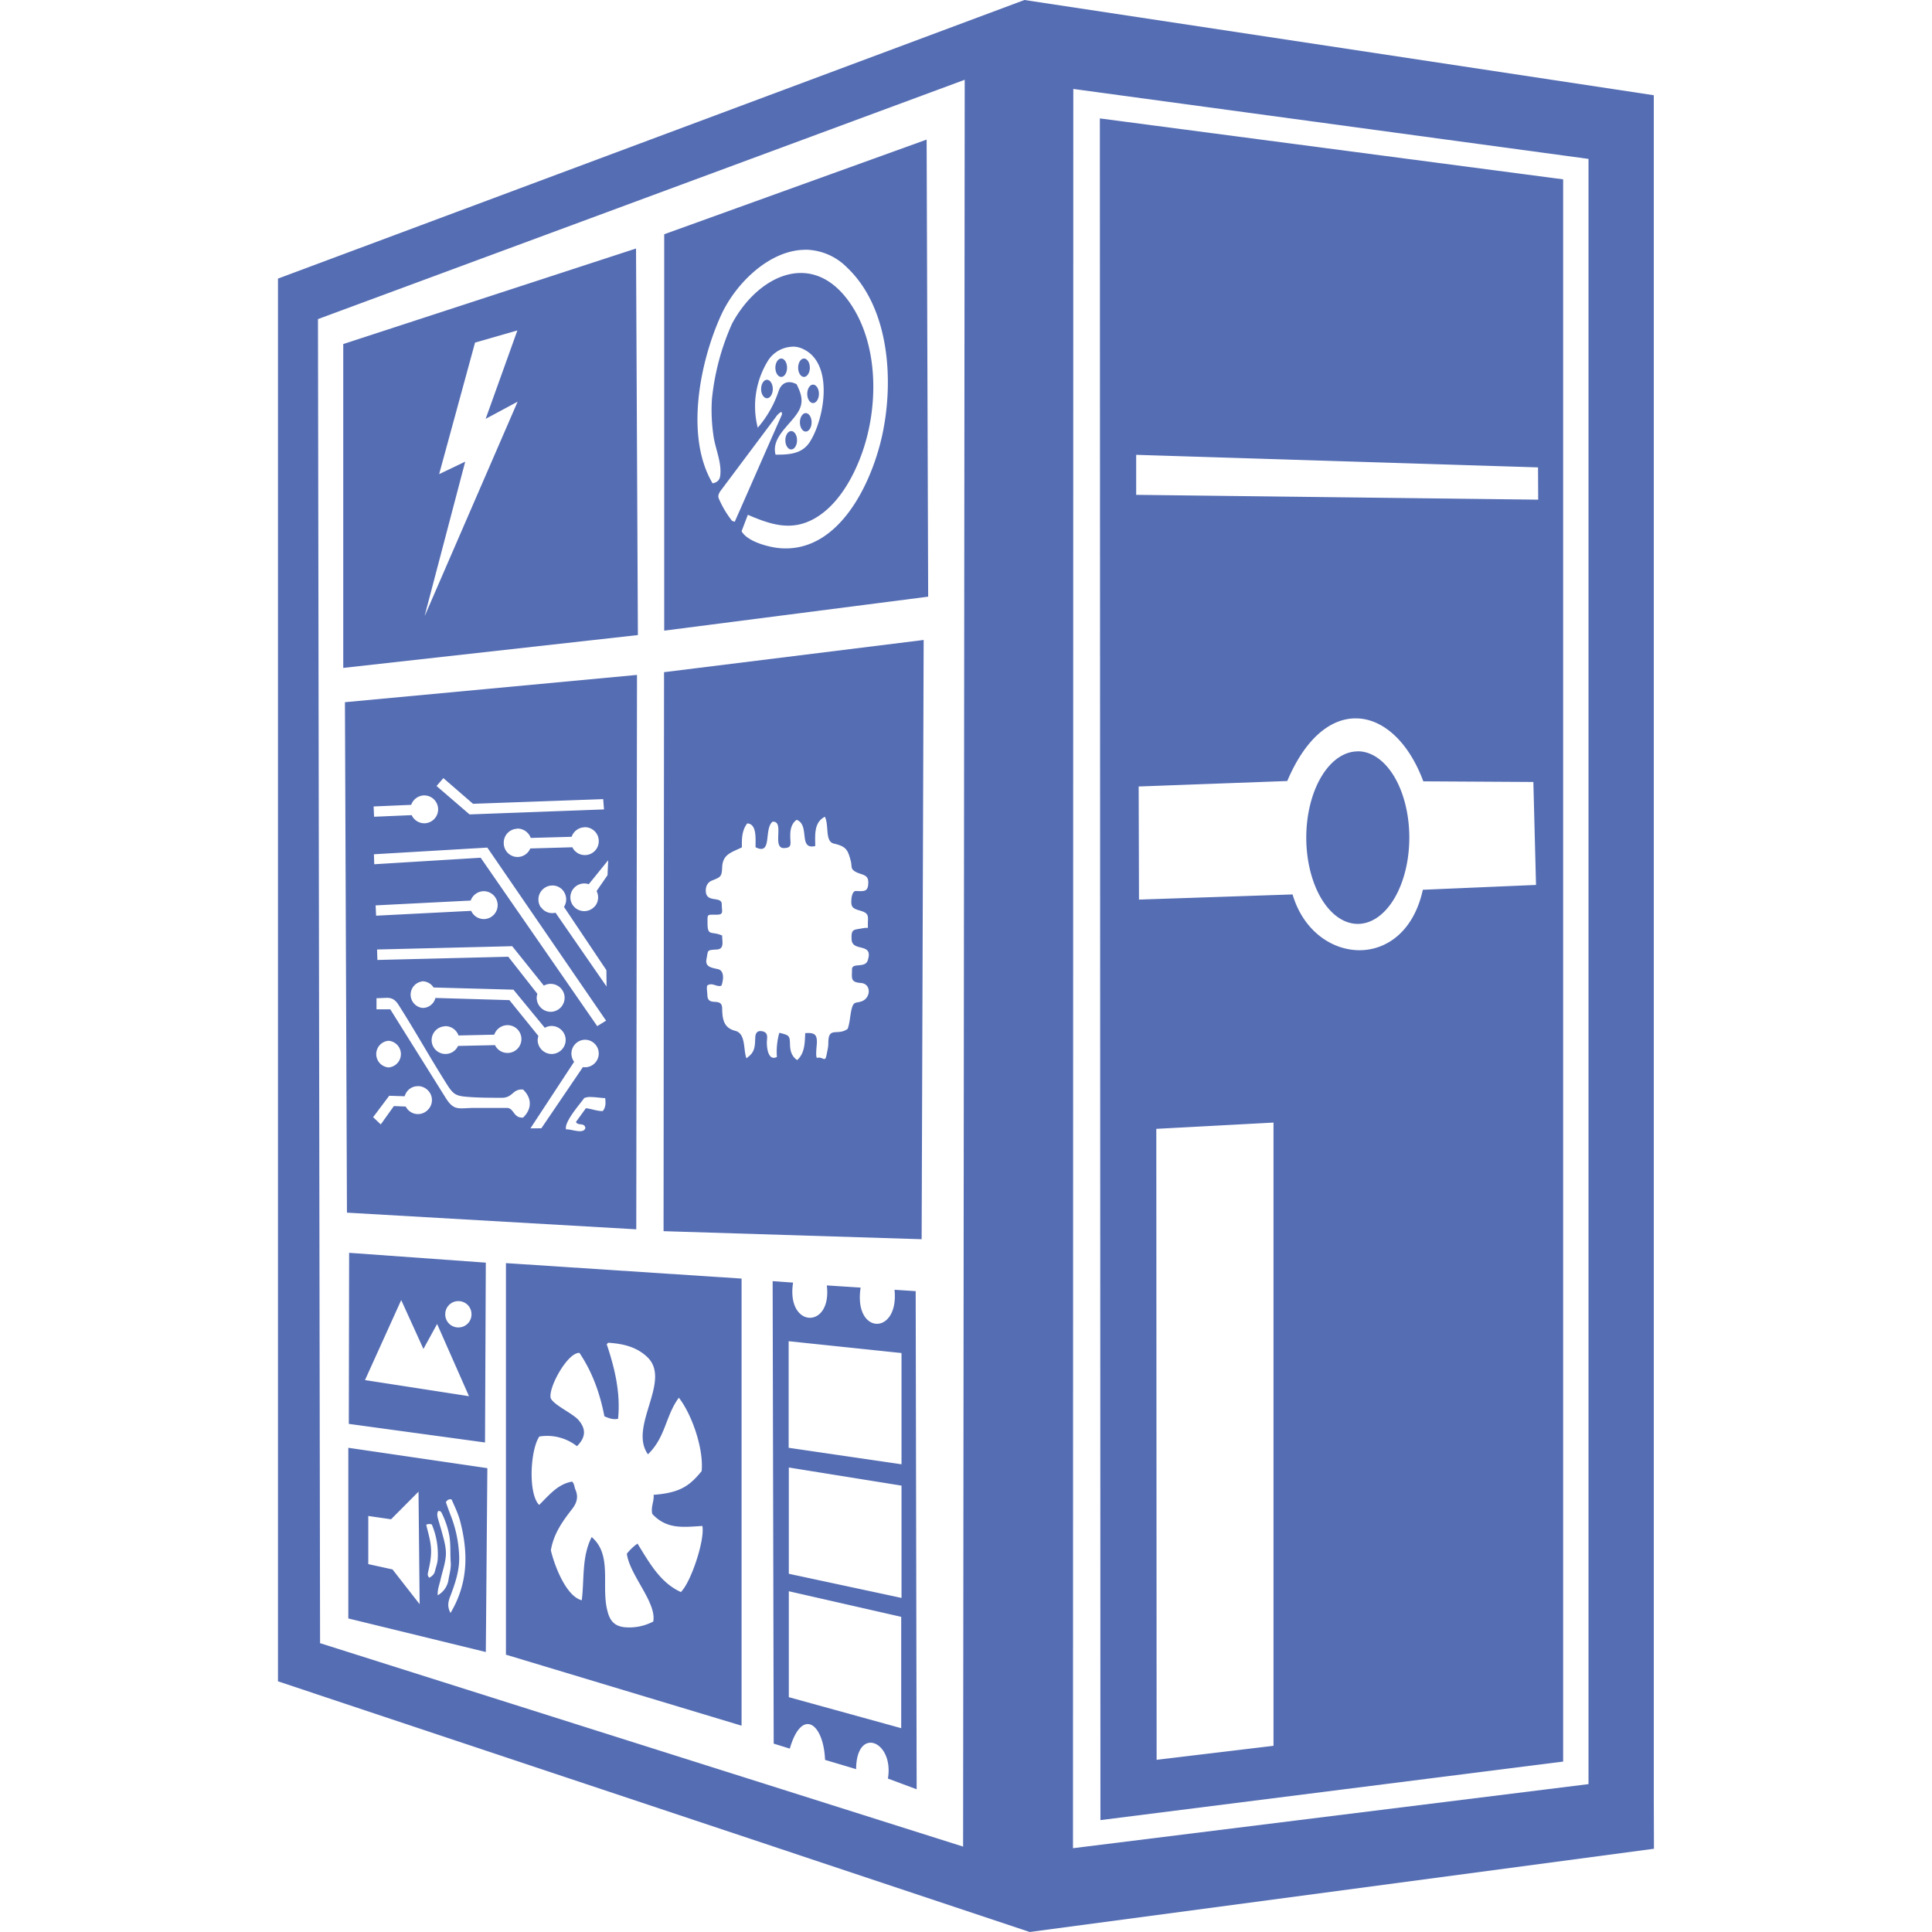 <svg role="img" viewBox="0 0 24 24" xmlns="http://www.w3.org/2000/svg"><style>path { fill: #556DB3; }</style><title>PCGamingWiki</title><path d="M12.726.0 3.453 3.461v17.425L12.792 24l7.754-1.034-.002-.598V1.183zm-.742.991-.02 21.948-7.988-2.527L3.95 3.964zm1.349.114 6.4.869v20.189l-6.404.796zm.33.366.007 21.139 5.748-.727V2.228zm-2.152.263L8.251 2.91v4.924l3.279-.422zm-3.61 1.353L4.264 4.274v4.023l3.66-.408zm2.11.015a.738.738.0 01.51.22c.531.502.583 1.41.44 2.076-.128.596-.537 1.477-1.278 1.411-.132-.012-.395-.079-.469-.207L9.212 6.6l.078-.205c.285.122.546.211.839.04.283-.166.471-.503.578-.803.211-.588.211-1.382-.171-1.9-.465-.63-1.126-.3-1.442.288a3.036 3.036.0 00-.25.937 2.14 2.14.0 00.017.441c.02.168.107.341.086.511-.006.052-.037.085-.095.095-.345-.58-.157-1.508.102-2.081.185-.41.615-.824 1.057-.82zM6.427 4.105l-.394 1.098.397-.213-1.151 2.655-.002-.002.502-1.908-.324.155.446-1.634zm3.416.201a.28.28.0 01.106.018c.424.162.294.884.11 1.167-.097.151-.262.157-.424.157v.003c-.066-.24.238-.404.306-.588.04-.108-.002-.199-.045-.29-.102-.053-.186-.022-.223.083a1.341 1.341.0 01-.26.457 1.078 1.078.0 01.136-.846.376.376.0 01.294-.16zm-.138.148c-.04.0-.073.052-.073.114.0.063.033.114.073.114.04.0.072-.052.072-.114.0-.064-.033-.114-.072-.114zm.282.0c-.04.0-.072.052-.072.114.0.063.033.114.072.114.04.0.073-.052.073-.114.0-.064-.033-.114-.073-.114zm-.46.264c-.04.0-.072.053-.072.115.0.063.033.114.073.114.04.0.072-.053.072-.114.0-.064-.033-.115-.072-.115zm.573.06c-.04.0-.072.053-.072.115.0.063.033.114.072.114.04.0.073-.053.073-.114.0-.064-.033-.115-.073-.115zm-.396.339h.002c.01.014.01.028.004.041-.195.44-.387.881-.583 1.324-.018-.008-.029-.008-.035-.014a1.234 1.234.0 01-.161-.271c-.019-.038.002-.075.025-.106l.677-.904a.227.227.0 01.07-.07zm.305.015c-.04.0-.072.053-.072.114.0.064.033.115.072.115.041.0.073-.053.073-.115.0-.063-.033-.114-.073-.114zm-.18.223c-.04.0-.073.052-.073.114.0.064.033.114.073.114.04.0.072-.052.072-.114.0-.064-.033-.114-.072-.114zm4.285.295 4.992.156.002.401-4.994-.06zm-2.64 2.3-3.225.4-.006 6.944 3.206.1zm-3.561.434-3.628.339.025 6.341 3.594.207zm8.936.54c.33.004.648.287.832.782l1.367.008.033 1.279-1.406.06c-.227 1.04-1.36.943-1.618.058l-1.908.064-.004-1.405 1.846-.068c.229-.542.548-.783.858-.778zm.018.41a.64 1.072.0 00-.64 1.07.64 1.072.0 00.64 1.073.64 1.072.0 00.64-1.072.64 1.072.0 00-.64-1.072zm-11.359.332.368.319 1.617-.058.01.128-1.67.062-.41-.353zm-.246.215a.173.173.0 01.015.346.173.173.0 01-.163-.101l-.467.02-.006-.128.467-.02a.175.175.0 01.154-.117zm4.985.265c.054.108-.002.307.111.333.153.036.174.075.211.218.017.064-.008.095.058.132.072.041.157.029.159.126.002.133-.056.114-.157.114-.037.0-.05.07-.052.097-.008.098.009.118.104.145.122.035.1.068.1.18.0.056.011.025-.063.04-.118.022-.145.006-.139.14.009.161.277.03.2.26-.032.1-.195.023-.195.11.0.11-.023.16.111.17.132.01.124.188.008.228-.07.025-.095-.002-.12.082-.024.085-.022.174-.053.26-.126.092-.24-.036-.24.173.0.056-.012.097-.022.15-.019.104-.046.015-.12.038-.02-.025.0-.163.0-.196.0-.098-.033-.12-.145-.112-.006.12-.004.248-.1.335-.06-.04-.083-.1-.088-.168-.006-.134.004-.138-.134-.171a.865.865.0 00-.03.3c-.108.054-.125-.112-.125-.178.0-.056.023-.118-.047-.139-.07-.018-.095.017-.097.08-.004.127-.01.183-.11.253-.04-.111-.006-.304-.136-.34-.145-.036-.163-.142-.165-.28-.003-.151-.184-.007-.184-.17.0-.016-.013-.101.0-.114.06-.043.12.025.175.002.027-.074.037-.186-.043-.205-.083-.018-.161-.028-.143-.124.023-.118.002-.111.13-.12.098-.006.062-.107.065-.173-.129-.06-.182.016-.182-.154.0-.115-.009-.105.107-.105.1.0.07-.035.07-.13.0-.106-.19-.013-.198-.158-.004-.062.02-.116.08-.138.106-.042.118-.048.123-.162.006-.165.115-.184.247-.25l-.002-.002c-.002-.106.0-.207.066-.294.124.004.102.2.104.296.212.105.1-.224.21-.317.157-.016-.012.331.143.327.101-.002.08-.05.078-.138-.002-.081.009-.162.079-.213.17.064.016.376.231.326.0-.132-.02-.293.12-.364zm-2.987.13a.172.172.0 01.178.168.172.172.0 01-.168.178.172.172.0 01-.16-.097l-.523.015a.171.171.0 01-.329-.067.172.172.0 01.167-.178v-.002a.175.175.0 01.168.116l.508-.014a.174.174.0 01.159-.118zm-1.206.253 1.475 2.15-.11.068-1.448-2.092-1.322.081-.004-.124zm1.501.157-.008.186-.136.197a.173.173.0 01-.023.192v-.002a.173.173.0 01-.244.017.171.171.0 01-.016-.242.172.172.0 01.186-.05zM6.858 11a.168.168.0 01.144.073c.041.06.041.135.004.193l.527.786.002.203-.634-.917a.169.169.0 01-.18-.068l-.002.002a.173.173.0 01.043-.24.171.171.0 01.096-.032zm-.856.071a.173.173.0 01.014.346.173.173.0 01-.163-.102l-1.181.06-.006-.128 1.181-.06a.175.175.0 01.155-.116zm.361.683.393.49a.166.166.0 01.085-.022c.095.0.173.078.173.173a.175.175.0 01-.173.174.175.175.0 01-.174-.174c0-.016.004-.033.008-.05l-.361-.46-1.626.04-.004-.13zm-1.117.436h.002c.059.001.11.032.138.077l.992.027.39.474a.166.166.0 01.085-.023c.095.0.174.079.174.174a.175.175.0 01-.174.174.175.175.0 01-.174-.174.21.21.0 01.009-.05l-.36-.445-.919-.027a.164.164.0 01-.159.124.166.166.0 01-.002-.33h-.002zm-.447.205c.06.0.104.014.15.085.136.213.264.432.394.65.064.107.13.215.196.32.095.153.12.166.302.178.13.009.262.009.394.009.137.0.133-.114.263-.102.111.106.111.242.0.348-.124.008-.11-.12-.203-.12H5.9c-.197.0-.256.043-.358-.116l-.694-1.109h-.171V12.4c.048.0.088-.004.123-.004zm1.5.34a.172.172.0 01.178.167.172.172.0 01-.167.178.172.172.0 01-.161-.097l-.459.01a.172.172.0 01-.328-.066.172.172.0 01.167-.178v-.002a.175.175.0 01.167.116l.444-.01a.174.174.0 01.16-.118zm.965.181a.171.171.0 11-.023.34l-.516.76-.136.001.543-.827a.172.172.0 01.132-.274zm-2.437.013a.166.166.0 010 .331.166.166.0 010-.331zm.364.563c.045.0.089.017.123.051a.171.171.0 010 .245.17.17.0 01-.244.0.198.198.0 01-.03-.042l-.147-.006-.163.228-.095-.09.2-.266.192.006a.181.181.0 01.043-.075.168.168.0 01.121-.05zm2.157.136c.06.001.129.013.17.013.006.058.01.11-.03.161-.071.002-.14-.029-.21-.035l-.123.17c.024.053.103.003.117.074-.02.085-.184.01-.24.019-.028-.09.174-.317.226-.39a.204.204.0 01.09-.012zm8.472.317v7.742l-1.452.174-.004-7.838zM4.337 15.563l-.004 2.125 1.692.231.01-2.234zm1.948.128v4.864l2.927.882v-5.554zm3.313.224.013 5.745.2.062c.15-.515.42-.316.438.14l.386.115c.004-.543.473-.348.395.117l.357.133-.012-6.188-.263-.017c.058.571-.512.565-.421-.027l-.42-.027c.067.549-.508.534-.419-.035zm-4.614.235.276.607.17-.31.396.897-1.292-.2zm.71.013c.091.0.163.072.163.163a.162.162.0 01-.163.164.162.162.0 01-.163-.164c0-.09.072-.163.163-.163zm4.103.498 1.402.147v1.382l-1.402-.205zm-2.24.019c.178.012.347.048.484.178.308.294-.238.863.008 1.208.221-.213.217-.478.384-.703.166.213.31.641.283.912-.142.172-.256.27-.597.294.01.076-.037.149-.016.238.182.194.382.163.622.149.033.17-.139.695-.267.821-.26-.118-.394-.37-.539-.602a.64.64.0 00-.132.126c.035.267.372.606.328.842a.636.636.0 01-.365.07c-.128-.018-.18-.088-.21-.225-.069-.303.065-.677-.19-.894-.125.246-.09.518-.123.785-.2-.05-.345-.45-.384-.621.035-.205.142-.356.266-.515.058-.075.077-.15.04-.236-.015-.033-.013-.075-.042-.102-.18.031-.287.17-.41.29-.14-.145-.108-.69.003-.85a.601.601.0 01.467.12c.11-.108.116-.213.019-.325-.075-.085-.304-.184-.345-.271-.033-.13.21-.57.357-.563.161.238.256.507.31.788.056.023.105.044.17.031.032-.32-.04-.626-.141-.926.01-.01.016-.019.02-.019zm-3.23 1.305v2.12l1.708.417.019-2.284zm5.472.245 1.4.225v1.395l-1.4-.3zm-4.6.3.014 1.398-.337-.432-.301-.066v-.598l.283.041zm.398.095a.08.08.0 01.013.002c.037.085.08.172.105.265.103.393.103.773-.118 1.144l-.002-.002c-.04-.077-.029-.135-.002-.203.064-.168.122-.34.11-.521a1.544 1.544.0 00-.096-.464 4.151 4.151.0 01-.068-.186c.015-.022.03-.037.058-.035zm-.143.145c.02.001.028.014.034.027.043.088.074.177.093.275.02.113.01.225.018.337.006.072-.016.143-.027.211a.267.267.0 01-.134.197v.002h-.002l.002-.002c-.006-.067.019-.127.033-.187.02-.09.052-.182.064-.273.017-.116-.02-.227-.05-.34l-.045-.154c-.008-.033-.014-.064.004-.093h.01zm-.123.162c.011.0.021.002.033.005a.96.96.0 01.074.424c-.002.056-.023.106-.035.158-.01.039-.037.062-.07.08-.027-.027-.019-.051-.013-.078.017-.077.033-.151.035-.23.005-.12-.033-.232-.06-.35h-.002a.1.1.0 01.038-.009zm4.468.835 1.396.318v1.383l-1.396-.385z"/></svg>